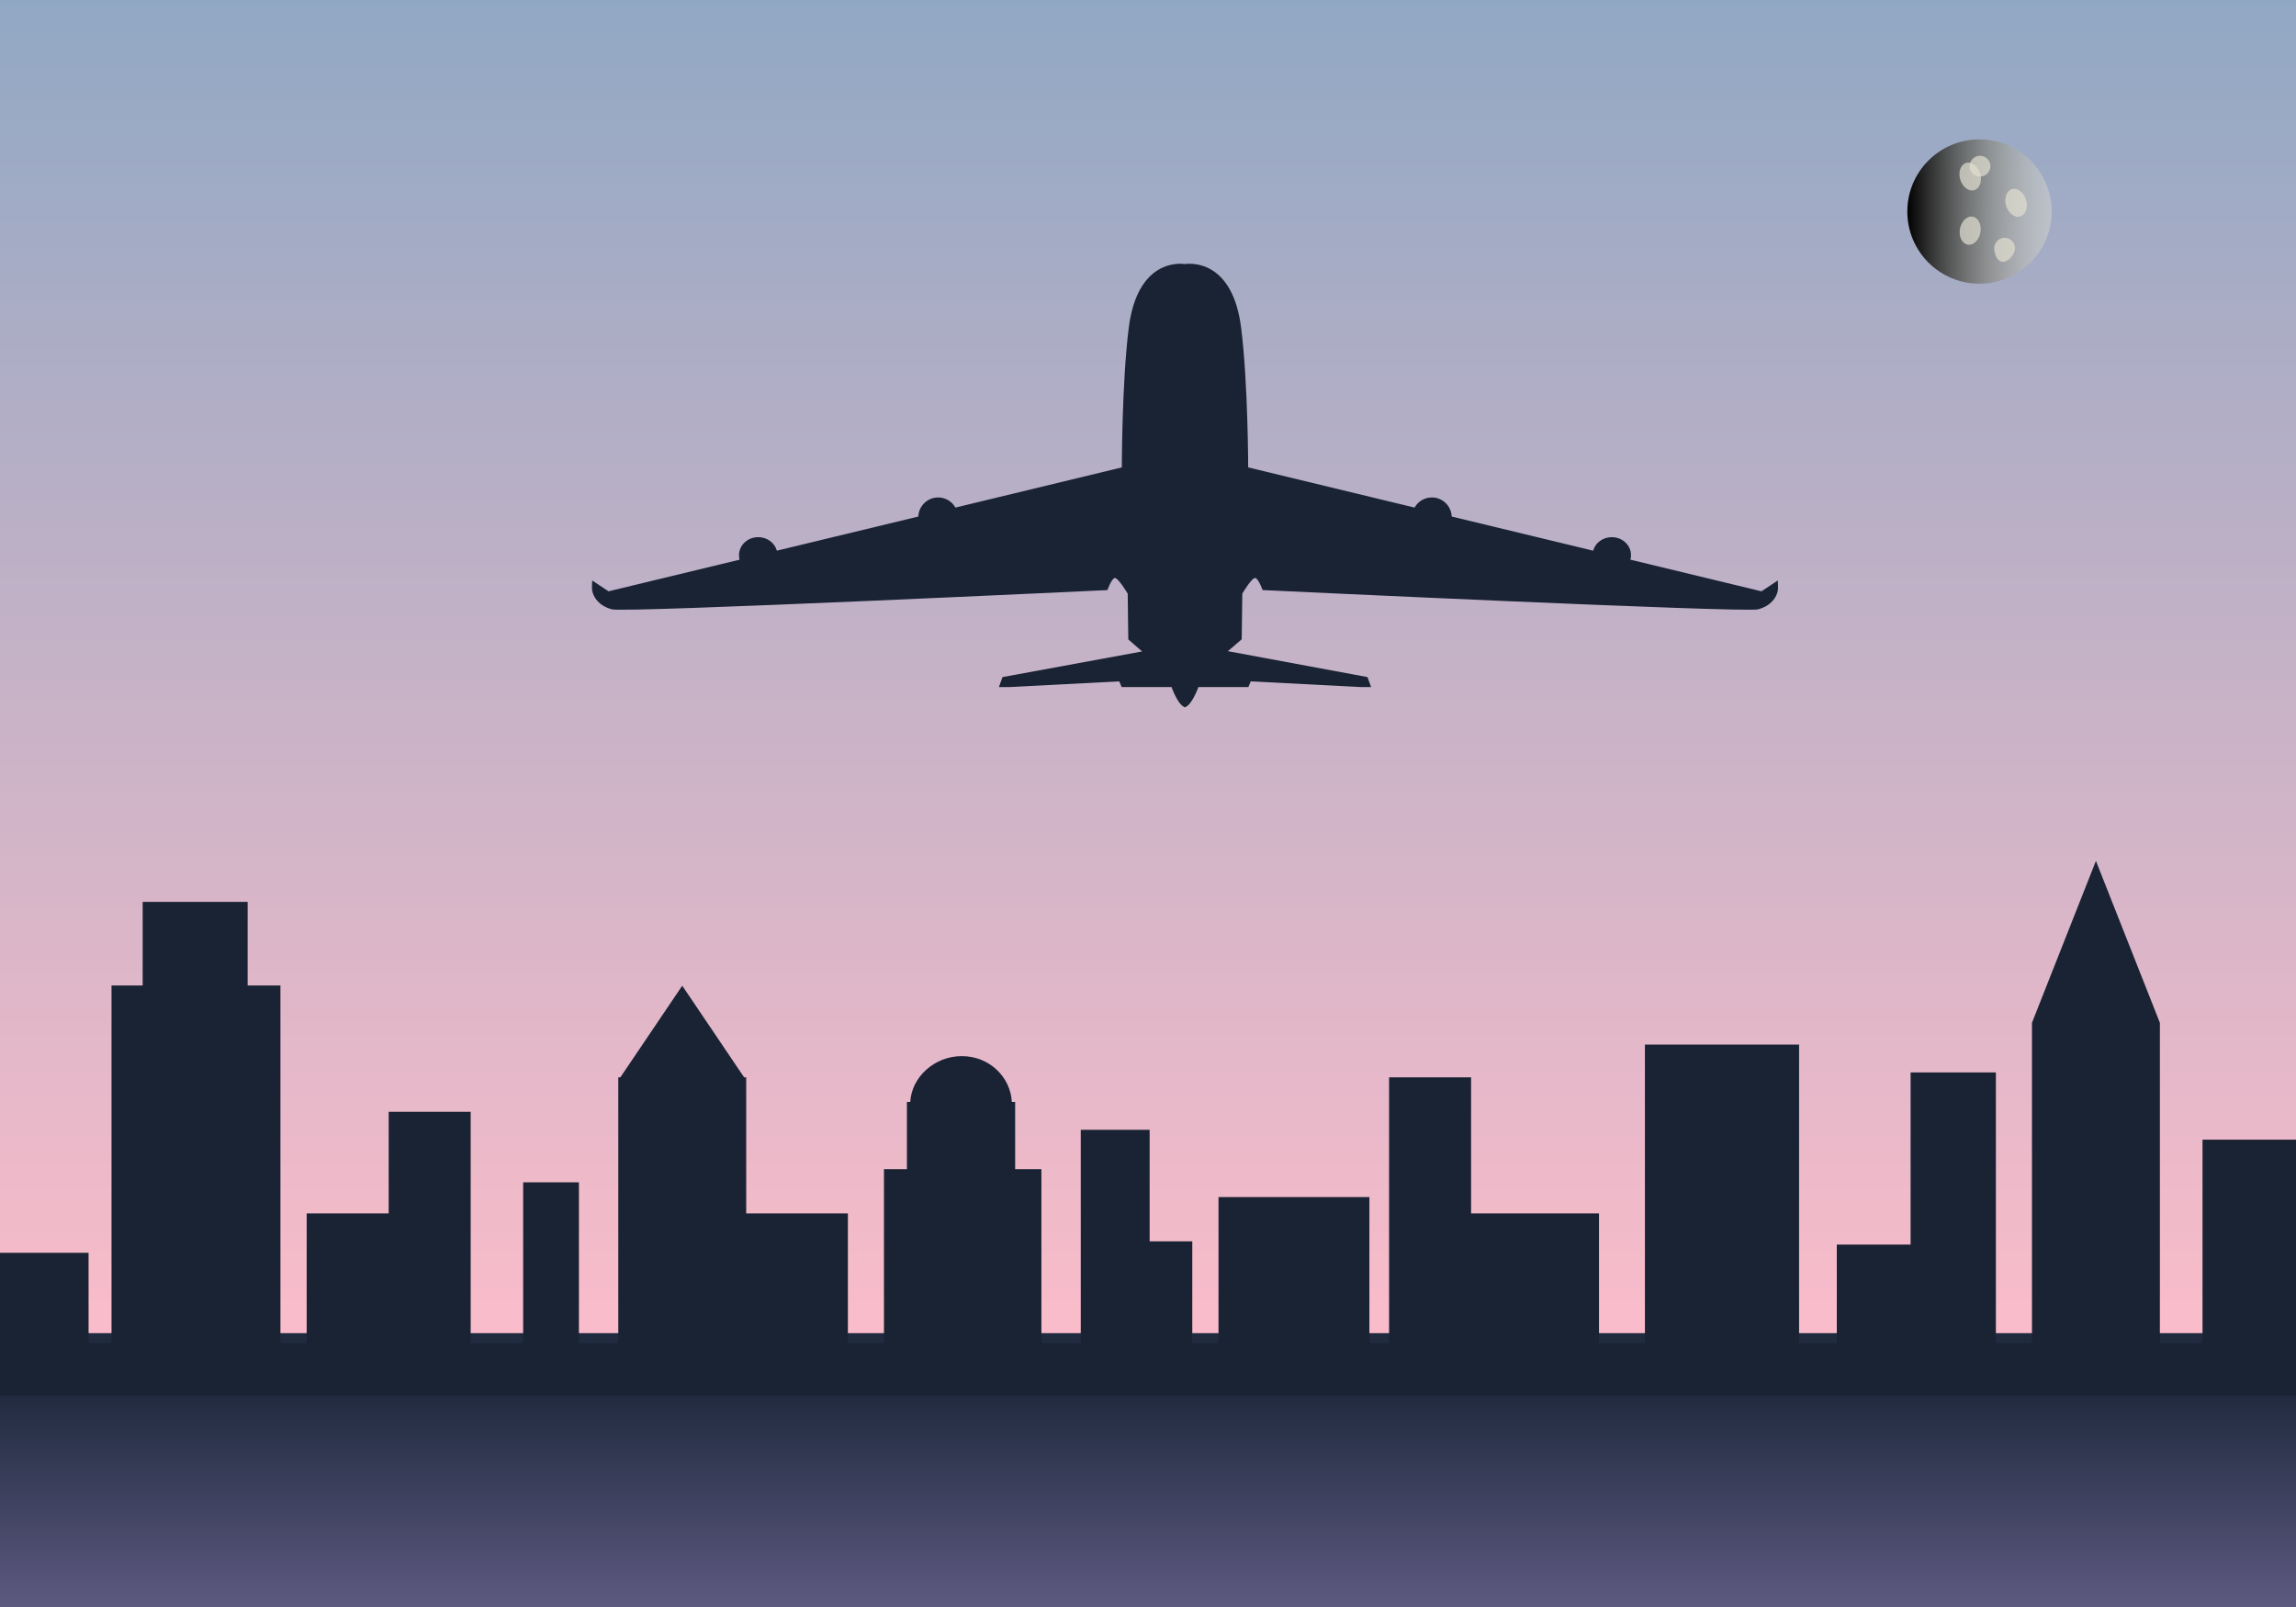 <?xml version="1.0" encoding="UTF-8"?>
<!DOCTYPE svg PUBLIC "-//W3C//DTD SVG 1.1//EN" "http://www.w3.org/Graphics/SVG/1.1/DTD/svg11.dtd">
<svg version="1.1" xmlns="http://www.w3.org/2000/svg" xmlns:xlink="http://www.w3.org/1999/xlink" x="0" y="0" width="1400" height="980" viewBox="0, 0, 1400, 980">
  <g id="Background">
    <rect x="0" y="0" width="1400" height="980" fill="#FFFFFF"/>
  </g>
  <defs>
    <linearGradient id="Gradient_1" gradientUnits="userSpaceOnUse" x1="700.5" y1="1693.568" x2="700.5" y2="0">
      <stop offset="0" stop-color="#FFBDCA"/>
      <stop offset="0.497" stop-color="#FFBDCA"/>
      <stop offset="1" stop-color="#91A8C4"/>
    </linearGradient>
    <linearGradient id="Gradient_2" gradientUnits="userSpaceOnUse" x1="700.5" y1="1105.055" x2="700.5" y2="813">
      <stop offset="0" stop-color="#706894"/>
      <stop offset="0.291" stop-color="#706894"/>
      <stop offset="0.867" stop-color="#212B40"/>
      <stop offset="1" stop-color="#212B40"/>
    </linearGradient>
    <clipPath id="Clip_1">
      <path d="M0,0 L1400,0 L1400,980 L0,980 z"/>
    </clipPath>
    <linearGradient id="Gradient_3" gradientUnits="userSpaceOnUse" x1="1251" y1="129" x2="1163" y2="129">
      <stop offset="0" stop-color="#E8E7D4" stop-opacity="0.37"/>
      <stop offset="1" stop-color="#000000"/>
    </linearGradient>
    <clipPath id="Clip_2">
      <path d="M1201,95 L1213.67,95 L1213.67,107.669 L1201,107.669 z"/>
    </clipPath>
    <clipPath id="Clip_3">
      <path d="M1222.78,115.164 L1235.89,115.164 L1235.89,132.169 L1222.78,132.169 z"/>
    </clipPath>
    <clipPath id="Clip_4">
      <path d="M1194.78,99.164 L1207.89,99.164 L1207.89,116.169 L1194.78,116.169 z"/>
    </clipPath>
    <clipPath id="Clip_5">
      <path d="M1194.91,132.066 L1207.76,132.066 L1207.76,149.268 L1194.91,149.268 z"/>
    </clipPath>
    <clipPath id="Clip_6">
      <path d="M1216,145 L1228.67,145 L1228.67,159.669 L1216,159.669 z"/>
    </clipPath>
  </defs>
  <g id="Layer_1">
    <path d="M0,980 L1400,980 L1400,0 L0,0 z" fill="url(#Gradient_1)"/>
    <path d="M0,980 L1400,980 L1400,813 L0,813 z" fill="url(#Gradient_2)"/>
    <g clip-path="url(#Clip_1)">
      <path d="M1343,695 L1343,819 L1317,819 L1317,623.731 L1278,525 L1239,623.731 L1239,819 L1217,819 L1217,654 L1165,654 L1165,759 L1120,759 L1120,819 L1097,819 L1097,637 L1003,637 L1003,819 L975,819 L975,740 L897,740 L897,657 L847,657 L847,819 L835,819 L835,730 L743,730 L743,819 L727,819 L727,757 L701,757 L701,689 L659,689 L659,819 L635,819 L635,713 L619,713 L619,672 L616.965,672 C616.236,657 603.394,644.058 586.5,644.058 C569.606,644.058 555.821,657 555.038,672 L553,672 L553,713 L539,713 L539,819 L517,819 L517,740 L455,740 L455,657 L453.742,657 L416,601.115 L378.258,657 L377,657 L377,819 L353,819 L353,721 L319,721 L319,819 L287,819 L287,763.445 L287,740.16 L287,678 L237,678 L237,740 L187,740 L187,819 L171,819 L171,601 L151,601 L151,550 L87,550 L87,601 L68,601 L68,819 L54,819 L54,764 L0,764 L0,819.331 L0,834.234 L0,851 L1402,851 L1402,819.331 L1402,695 z" fill="#192333"/>
      <path d="M1084.036,353.986 L1074.074,360.6 L994.144,341.304 C994.383,340.43 994.522,339.521 994.522,338.577 C994.522,332.499 989.266,327.571 982.783,327.571 C977.315,327.571 972.736,331.078 971.429,335.82 L885.173,314.996 C884.925,308.529 879.618,303.359 873.09,303.359 C868.56,303.359 864.62,305.85 862.543,309.533 L761.082,285.038 C761.082,285.038 761.002,233.357 756.796,199.949 C751.612,158.779 726.528,160.474 722.495,161.02 C718.47,160.474 693.445,158.779 688.262,199.949 C684.055,233.357 684.044,285.038 684.044,285.038 L582.583,309.533 C580.507,305.85 576.565,303.359 572.036,303.359 C565.508,303.359 560.202,308.529 559.953,314.996 L473.697,335.82 C472.39,331.078 467.811,327.571 462.345,327.571 C455.86,327.571 450.605,332.499 450.605,338.577 C450.605,339.521 450.744,340.43 450.983,341.304 L371.053,360.6 L361.09,353.986 C361.09,353.986 360.777,358.695 361.09,360.222 C361.925,364.273 365.035,369.394 373.105,371.595 C381.176,373.796 675.262,359.855 675.262,359.855 C675.262,359.855 677.59,353.236 679.596,352.518 C681.608,351.798 687.633,362.056 687.633,362.056 L687.982,389.938 L696.411,397.275 L611.294,412.907 L609.089,419 L615.326,419 L682.462,415.515 L683.929,419 L714.379,419 C714.379,419 718,429.426 722,431.065 L722,431.302 C722,431.302 722.318,431.275 722.501,431.236 C722.684,431.275 723,431.302 723,431.302 L723,431.066 C727,429.431 730.748,419 730.748,419 L761.198,419 L762.665,415.515 L829.801,419 L836.038,419 L833.832,412.907 L748.715,397.111 L757.144,389.856 L757.495,362.016 C757.495,362.016 763.517,351.778 765.531,352.498 C767.537,353.215 769.865,359.844 769.865,359.844 C769.865,359.844 1063.951,373.791 1072.02,371.59 C1080.092,369.389 1083.203,364.27 1084.036,360.22 C1084.35,358.693 1084.036,353.986 1084.036,353.986" fill="#192333"/>
    </g>
    <path d="M1163,129 C1163,153.301 1182.699,173 1207,173 L1207,173 C1231.301,173 1251,153.301 1251,129 L1251,129 C1251,104.7 1231.301,85 1207,85 L1207,85 C1182.699,85 1163,104.7 1163,129 z" fill="url(#Gradient_3)"/>
    <g>
      <g clip-path="url(#Clip_2)" opacity="0.7">
        <path d="M1213.669,101.335 C1213.669,104.834 1210.834,107.669 1207.335,107.669 C1203.836,107.669 1201,104.834 1201,101.335 C1201,97.836 1203.836,95.001 1207.335,95.001 C1210.834,95.001 1213.669,97.836 1213.669,101.335" fill="#E2E0D2"/>
      </g>
      <g clip-path="url(#Clip_3)" opacity="0.7">
        <path d="M1235.405,121.86 C1236.771,126.447 1235.161,130.975 1231.807,131.973 C1228.454,132.972 1224.629,130.062 1223.263,125.474 C1221.897,120.886 1223.509,116.359 1226.862,115.36 C1230.216,114.362 1234.04,117.272 1235.405,121.86" fill="#E2E0D2"/>
      </g>
      <g clip-path="url(#Clip_4)" opacity="0.7">
        <path d="M1207.405,105.86 C1208.771,110.447 1207.161,114.975 1203.807,115.973 C1200.454,116.972 1196.629,114.062 1195.263,109.474 C1193.897,104.886 1195.509,100.359 1198.862,99.36 C1202.216,98.362 1206.04,101.272 1207.405,105.86" fill="#E2E0D2"/>
      </g>
      <g clip-path="url(#Clip_5)" opacity="0.7">
        <path d="M1207.564,141.816 C1206.696,146.523 1203.205,149.824 1199.763,149.19 C1196.323,148.555 1194.237,144.225 1195.106,139.518 C1195.974,134.81 1199.467,131.509 1202.908,132.144 C1206.348,132.778 1208.433,137.108 1207.564,141.816" fill="#E2E0D2"/>
      </g>
      <g clip-path="url(#Clip_6)" opacity="0.7">
        <path d="M1228.669,151.335 C1228.669,154.834 1224.834,159.669 1221.335,159.669 C1217.836,159.669 1216,154.834 1216,151.335 C1216,147.836 1218.836,145.001 1222.335,145.001 C1225.834,145.001 1228.669,147.836 1228.669,151.335" fill="#E2E0D2"/>
      </g>
    </g>
  </g>
</svg>
